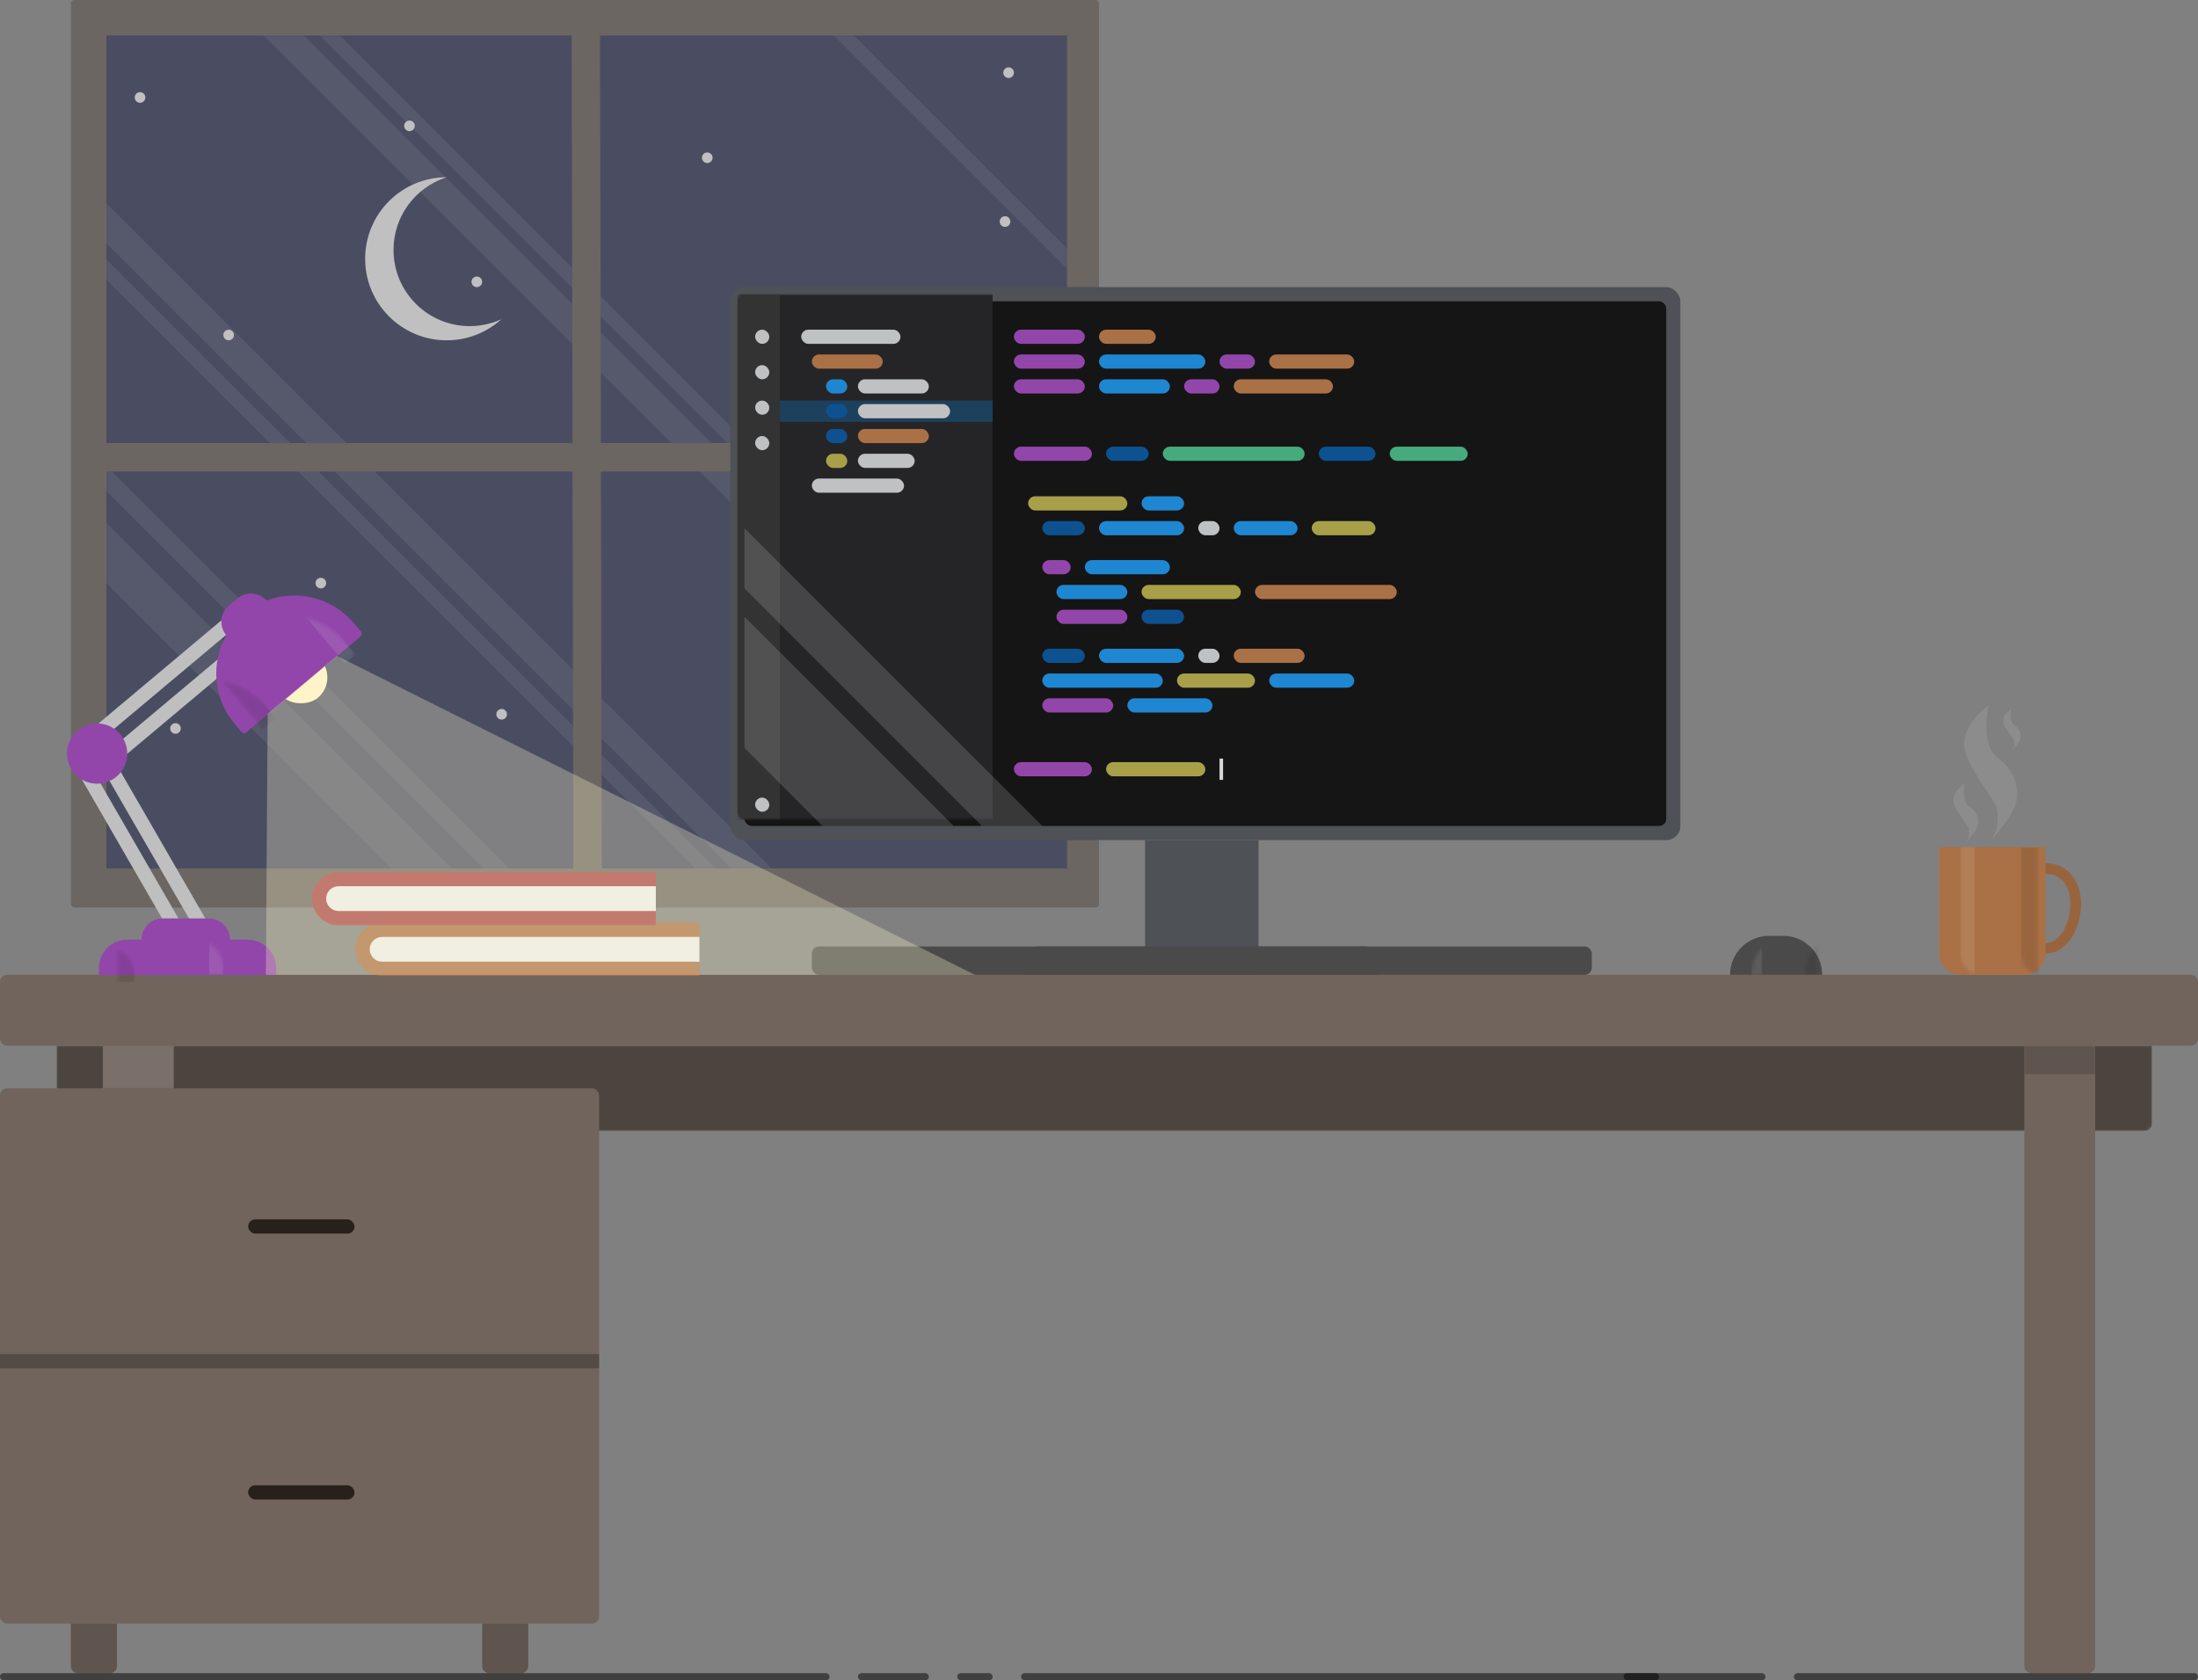 <?xml version="1.0" encoding="UTF-8"?>
<svg viewBox="0 0 620 474" version="1.1" xmlns="http://www.w3.org/2000/svg" xmlns:xlink="http://www.w3.org/1999/xlink">
    <rect x="0" y="0" width="620" height="474" fill="#808080" stroke="none"/>
    <!-- Generator: Sketch 57.1 (83088) - https://sketch.com -->
    <title>ComputerTable</title>
    <desc>Created with Sketch.</desc>
    <defs>
        <rect id="path-1" x="0" y="0" width="271" height="235"></rect>
        <path d="M0,0 L591,0 L591,22 C591,23.105 590.105,24 589,24 L2,24 C0.895,24 1.3527075e-16,23.105 0,22 L0,0 L0,0 Z" id="path-3"></path>
        <path d="M0,0 L20,0 L20,175 C20,176.105 19.105,177 18,177 L2,177 C0.895,177 1.3527075e-16,176.105 0,175 L0,0 L0,0 Z" id="path-5"></path>
        <path d="M19,0.085 L32,0.085 C35.238,0.085 37.878,2.65 37.996,5.86 L38,6.085 L42,6.085 C46.418,6.085 50,9.667 50,14.085 L50,16.085 L0,16.085 L0,14.085 C-5.41083001e-16,9.667 3.582,6.085 8,6.085 L13,6.085 C13,2.771 15.686,0.085 19,0.085 Z" id="path-7"></path>
        <path d="M4.132,0 C13.743,-1.76543842e-15 21.914,6.162 24.91,14.751 C28.114,14.875 30.673,17.512 30.673,20.746 L30.673,23.746 C30.673,26.985 28.108,29.624 24.898,29.742 L24.73,29.746 C21.596,38.075 13.556,44 4.132,44 L0.854,44 C0.455,44 0.132,43.677 0.132,43.279 L0.132,1.02 C0.132,0.494 0.53,0.061 1.041,0.006 L1.152,0 L4.132,0 Z" id="path-9"></path>
        <path d="M34,0 L66,0 L66,30 L96,30 C98.209,30 100,31.791 100,34 L100,38 L0,38 L0,34 C-2.705415e-16,31.791 1.791,30 4,30 L34,30 L34,0 Z" id="path-11"></path>
        <rect id="path-13" x="0" y="0" width="268" height="156" rx="4"></rect>
        <rect id="path-15" x="0" y="0" width="260" height="148" rx="2"></rect>
        <path d="M0,0 L30,0 L30,30 C30,33.314 27.314,36 24,36 L6,36 C2.686,36 4.05812251e-16,33.314 0,30 L0,0 L0,0 Z" id="path-17"></path>
        <rect id="path-19" x="0" y="0" width="220" height="8" rx="2"></rect>
        <path d="M11,0 L15,0 C21.075,-1.11598369e-15 26,4.925 26,11 L26,11 L26,11 L0,11 C-7.43989126e-16,4.925 4.925,1.11598369e-15 11,0 Z" id="path-21"></path>
    </defs>
    <g id="Home-Page" stroke="none" stroke-width="1" fill="none" fill-rule="evenodd">
        <g id="Artboard" transform="translate(-2266, -996)">
            <g id="ComputerTable" transform="translate(2266, 996)">
                <g id="Window" opacity="0.5" transform="translate(20, 0)">
                    <rect id="Rectangle" fill="#564B43" x="0" y="0" width="290" height="256" rx="1"></rect>
                    <g id="Rectangle" transform="translate(10, 10)">
                        <mask id="mask-2" fill="white">
                            <use xlink:href="#path-1"></use>
                        </mask>
                        <use id="Mask" fill="#141944" xlink:href="#path-1"></use>
                        <g id="Group-16" mask="url(#mask-2)" fill="#FFFFFF" fill-opacity="0.1">
                            <g transform="translate(114.5, 159) rotate(90) translate(-114.5, -159) translate(-52, -4)" id="Rectangle">
                                <rect transform="translate(208.384, 222.616) rotate(45) translate(-208.384, -222.616) " x="202.384" y="83.116" width="12" height="279"></rect>
                                <rect transform="translate(213.001, 196.999) rotate(45) translate(-213.001, -196.999) " x="210.501" y="30.499" width="5" height="333"></rect>
                                <rect transform="translate(151.516, 199.484) rotate(45) translate(-151.516, -199.484) " x="149.516" y="44.484" width="4" height="310"></rect>
                                <rect transform="translate(38.977, 38.023) rotate(45) translate(-38.977, -38.023) " x="36.977" y="-12.977" width="4" height="102"></rect>
                                <rect transform="translate(75.807, 159.193) rotate(45) translate(-75.807, -159.193) " x="71.807" y="56.693" width="8" height="205"></rect>
                                <rect transform="translate(75.393, 146.607) rotate(45) translate(-75.393, -146.607) " x="73.393" y="44.107" width="4" height="205"></rect>
                                <rect transform="translate(146.98, 191.02) rotate(45) translate(-146.98, -191.02) " x="142.98" y="43.02" width="8" height="296"></rect>
                            </g>
                        </g>
                    </g>
                    <circle id="Oval" fill="#FFFFFF" cx="95.5" cy="35.5" r="1.5"></circle>
                    <circle id="Oval" fill="#FFFFFF" cx="44.5" cy="94.5" r="1.5"></circle>
                    <circle id="Oval" fill="#FFFFFF" cx="70.5" cy="164.5" r="1.5"></circle>
                    <circle id="Oval" fill="#FFFFFF" cx="29.5" cy="205.5" r="1.5"></circle>
                    <circle id="Oval" fill="#FFFFFF" cx="121.5" cy="201.5" r="1.5"></circle>
                    <circle id="Oval" fill="#FFFFFF" cx="179.5" cy="44.5" r="1.5"></circle>
                    <circle id="Oval" fill="#FFFFFF" cx="114.5" cy="79.5" r="1.5"></circle>
                    <circle id="Oval" fill="#FFFFFF" cx="19.5" cy="27.5" r="1.5"></circle>
                    <circle id="Oval" fill="#FFFFFF" cx="263.5" cy="62.5" r="1.5"></circle>
                    <circle id="Oval" fill="#FFFFFF" cx="264.5" cy="20.5" r="1.5"></circle>
                    <path d="M145.25,6.75 L145.75,251.25" id="Line-2" stroke="#564B43" stroke-width="8" stroke-linecap="square"></path>
                    <path d="M7,129 L293,129" id="Line-2" stroke="#564B43" stroke-width="8" stroke-linecap="square"></path>
                    <path d="M106,50 L105.704,50.096 C97.161,52.94 91,61.001 91,70.5 C91,82.374 100.626,92 112.5,92 C115.68,92 118.698,91.31 121.413,90.071 C117.335,93.756 111.93,96 106,96 C93.297,96 83,85.703 83,73 C83,60.297 93.297,50 106,50 L106,50 Z" id="Combined-Shape" fill="#FFFFFF"></path>
                </g>
                <g id="Group-14" transform="translate(0, 81)">
                    <g id="Rectangle" transform="translate(16, 214)">
                        <mask id="mask-4" fill="white">
                            <use xlink:href="#path-3"></use>
                        </mask>
                        <use id="Mask" fill="#70645C" xlink:href="#path-3"></use>
                        <path d="M0,0 L591,0 L591,22 C591,23.105 590.105,24 589,24 L2,24 C0.895,24 1.3527075e-16,23.105 0,22 L0,0 L0,0 Z" fill-opacity="0.32" fill="#000000" mask="url(#mask-4)"></path>
                    </g>
                    <g id="Group-12" transform="translate(29, 214)">
                        <rect id="Rectangle" fill="#887C74" x="0" y="0" width="20" height="12"></rect>
                        <rect id="Rectangle" fill-opacity="0.1" fill="#000000" x="0" y="0" width="20" height="12"></rect>
                    </g>
                    <rect id="Rectangle" fill="#70645C" x="0" y="194" width="620" height="20" rx="2"></rect>
                    <g id="Drawer" transform="translate(0, 226)">
                        <g id="Group-11">
                            <rect id="Mask" fill="#70645C" x="0" y="0" width="169" height="151" rx="2"></rect>
                            <rect id="Rectangle" fill="#28201A" x="70" y="37" width="30" height="4" rx="2"></rect>
                            <rect id="Rectangle" fill="#28201A" x="70" y="112" width="30" height="4" rx="2"></rect>
                        </g>
                        <rect id="Rectangle" fill-opacity="0.25" fill="#000000" x="0" y="75" width="169" height="4"></rect>
                        <path d="M20,151 L33,151 L33,163 C33,164.105 32.105,165 31,165 L22,165 C20.895,165 20,164.105 20,163 L20,151 L20,151 Z" id="Rectangle" fill="#70645C"></path>
                        <path d="M136,151 L149,151 L149,163 C149,164.105 148.105,165 147,165 L138,165 C136.895,165 136,164.105 136,163 L136,151 L136,151 Z" id="Rectangle" fill="#70645C"></path>
                        <path d="M20,151 L33,151 L33,163 C33,164.105 32.105,165 31,165 L22,165 C20.895,165 20,164.105 20,163 L20,151 L20,151 Z" id="Rectangle" fill-opacity="0.15" fill="#000000"></path>
                        <path d="M136,151 L149,151 L149,163 C149,164.105 148.105,165 147,165 L138,165 C136.895,165 136,164.105 136,163 L136,151 L136,151 Z" id="Rectangle" fill-opacity="0.15" fill="#000000"></path>
                    </g>
                    <g id="Rectangle" transform="translate(571, 214)">
                        <mask id="mask-6" fill="white">
                            <use xlink:href="#path-5"></use>
                        </mask>
                        <use id="Mask" fill="#70645C" xlink:href="#path-5"></use>
                        <rect fill-opacity="0.15" fill="#000000" mask="url(#mask-6)" x="0" y="0" width="20" height="8"></rect>
                    </g>
                    <g id="Lamp" transform="translate(62.5, 134.5) scale(-1, 1) translate(-62.5, -134.5) translate(18, 73)">
                        <rect id="Rectangle" fill="#BFBFBF" transform="translate(63.268, 84.517) rotate(30) translate(-63.268, -84.517) " x="61.268" y="58.517" width="4" height="52"></rect>
                        <rect id="Rectangle" fill="#BFBFBF" transform="translate(70.518, 85.084) rotate(30) translate(-70.518, -85.084) " x="68.518" y="59.584" width="4" height="51"></rect>
                        <rect id="Rectangle" fill="#BFBFBF" transform="translate(54.329, 41.959) rotate(-50) translate(-54.329, -41.959) " x="52.329" y="17.959" width="4" height="48"></rect>
                        <rect id="Rectangle" fill="#BFBFBF" transform="translate(60.797, 37.245) rotate(-50) translate(-60.797, -37.245) " x="58.797" y="11.245" width="4" height="52"></rect>
                        <g id="Rectangle" transform="translate(29.107, 104.085)">
                            <g id="Rectangle-+-Rectangle-Mask" transform="translate(0, 0.915)">
                                <mask id="mask-8" fill="white">
                                    <use xlink:href="#path-7"></use>
                                </mask>
                                <use id="Mask" fill="#9246AA" xlink:href="#path-7"></use>
                                <rect id="Rectangle" fill-opacity="0.1" fill="#FFFFFF" mask="url(#mask-8)" x="14.893" y="0" width="4" height="16"></rect>
                                <rect id="Rectangle" fill-opacity="0.1" fill="#000000" mask="url(#mask-8)" x="39.893" y="2" width="10" height="16"></rect>
                            </g>
                        </g>
                        <circle id="Oval" fill="#9246AA" cx="79.607" cy="58.585" r="8.5"></circle>
                        <g id="Group-13" transform="translate(29.613, 29.722) rotate(-50) translate(-29.613, -29.722) translate(11.113, 6.722)">
                            <rect id="Rectangle" fill="#FDF4C6" x="0.554" y="14.533" width="15" height="15" rx="7.5"></rect>
                            <g id="Rectangle" transform="translate(5, 0.568)">
                                <g id="Rectangle-+-Rectangle-Mask" transform="translate(0.959, 0.169)">
                                    <mask id="mask-10" fill="white">
                                        <use xlink:href="#path-9"></use>
                                    </mask>
                                    <use id="Mask" fill="#9246AA" xlink:href="#path-9"></use>
                                    <rect id="Rectangle" fill-opacity="0.1" fill="#FFFFFF" mask="url(#mask-10)" x="-3" y="5.238" width="27" height="4"></rect>
                                    <rect id="Rectangle" fill-opacity="0.1" fill="#000000" mask="url(#mask-10)" x="-2.388" y="33.97" width="27" height="10"></rect>
                                </g>
                            </g>
                        </g>
                    </g>
                    <g id="Computer" transform="translate(191, 0)">
                        <g id="Stand" transform="translate(98, 156)">
                            <g id="Rectangle">
                                <mask id="mask-12" fill="white">
                                    <use xlink:href="#path-11"></use>
                                </mask>
                                <use id="Mask" fill="#4E5156" xlink:href="#path-11"></use>
                                <rect fill-opacity="0.15" fill="#000000" mask="url(#mask-12)" x="0" y="30" width="100" height="8"></rect>
                                <rect fill-opacity="0.15" fill="#000000" mask="url(#mask-12)" x="34" y="0" width="33" height="4"></rect>
                            </g>
                        </g>
                        <g id="Group-10" transform="translate(15, 0)">
                            <mask id="mask-14" fill="white">
                                <use xlink:href="#path-13"></use>
                            </mask>
                            <use id="Frame" fill="#4E5156" xlink:href="#path-13"></use>
                        </g>
                        <g id="Screen" transform="translate(19, 4)">
                            <mask id="mask-16" fill="white">
                                <use xlink:href="#path-15"></use>
                            </mask>
                            <use id="Mask" fill="#151515" xlink:href="#path-15"></use>
                            <rect id="Rectangle" fill="#252527" mask="url(#mask-16)" x="-2" y="-2" width="72" height="152"></rect>
                            <rect id="Rectangle" fill="#333333" mask="url(#mask-16)" x="-2" y="-2" width="12" height="152"></rect>
                        </g>
                        <rect id="Rectangle" fill="#D8D8D8" x="153" y="133" width="1" height="6"></rect>
                        <g id="Group-9" transform="translate(29, 12)">
                            <g id="Group" transform="translate(70, 47)">
                                <g id="Group-2">
                                    <rect id="Rectangle" fill="#A8A048" x="0" y="0" width="28" height="4" rx="2"></rect>
                                    <rect id="Rectangle" fill="#1F87D1" x="32" y="0" width="12" height="4" rx="2"></rect>
                                </g>
                                <g id="Group-2" transform="translate(4, 7)">
                                    <rect id="Rectangle" fill="#0D5191" x="0" y="0" width="12" height="4" rx="2"></rect>
                                    <rect id="Rectangle" fill="#1F87D1" x="16" y="0" width="24" height="4" rx="2"></rect>
                                    <rect id="Rectangle" fill="#1F87D1" x="54" y="0" width="18" height="4" rx="2"></rect>
                                    <rect id="Rectangle" fill="#A8A048" x="76" y="0" width="18" height="4" rx="2"></rect>
                                    <rect id="Rectangle" fill="#C0C1C2" x="44" y="0" width="6" height="4" rx="2"></rect>
                                </g>
                            </g>
                            <g id="Group-5" transform="translate(74, 90)">
                                <g id="Group-2" transform="translate(0, 7)">
                                    <rect id="Rectangle" fill="#1F87D1" x="0" y="0" width="34" height="4" rx="2"></rect>
                                    <rect id="Rectangle" fill="#A8A048" x="38" y="0" width="22" height="4" rx="2"></rect>
                                    <rect id="Rectangle" fill="#1F87D1" x="64" y="0" width="24" height="4" rx="2"></rect>
                                </g>
                                <g id="Group-2">
                                    <rect id="Rectangle" fill="#0D5191" x="0" y="0" width="12" height="4" rx="2"></rect>
                                    <rect id="Rectangle" fill="#1F87D1" x="16" y="0" width="24" height="4" rx="2"></rect>
                                    <rect id="Rectangle" fill="#C0C1C2" x="44" y="0" width="6" height="4" rx="2"></rect>
                                    <rect id="Rectangle" fill="#AA7046" x="54" y="0" width="20" height="4" rx="2"></rect>
                                </g>
                                <g id="Group-2" transform="translate(0, 14)">
                                    <rect id="Rectangle" fill="#9246AA" x="0" y="0" width="20" height="4" rx="2"></rect>
                                    <rect id="Rectangle" fill="#1F87D1" x="24" y="0" width="24" height="4" rx="2"></rect>
                                </g>
                            </g>
                            <g id="Group-4" transform="translate(74, 65)">
                                <g id="Group-2" transform="translate(4, 7)">
                                    <rect id="Rectangle" fill="#A8A048" x="24" y="0" width="28" height="4" rx="2"></rect>
                                    <rect id="Rectangle" fill="#AA7046" x="56" y="0" width="40" height="4" rx="2"></rect>
                                    <rect id="Rectangle" fill="#1F87D1" x="0" y="0" width="20" height="4" rx="2"></rect>
                                </g>
                                <g id="Group-2">
                                    <rect id="Rectangle" fill="#9246AA" x="0" y="0" width="8" height="4" rx="2"></rect>
                                    <rect id="Rectangle" fill="#1F87D1" x="12" y="0" width="24" height="4" rx="2"></rect>
                                </g>
                                <g id="Group-2" transform="translate(4, 14)">
                                    <rect id="Rectangle" fill="#9246AA" x="0" y="0" width="20" height="4" rx="2"></rect>
                                    <rect id="Rectangle" fill="#0D5191" x="24" y="0" width="12" height="4" rx="2"></rect>
                                </g>
                            </g>
                            <g id="Group-3" transform="translate(66, 7)">
                                <rect id="Rectangle" fill="#9246AA" x="0" y="0" width="20" height="4" rx="2"></rect>
                                <rect id="Rectangle" fill="#9246AA" x="58" y="0" width="10" height="4" rx="2"></rect>
                                <rect id="Rectangle" fill="#AA7046" x="72" y="0" width="24" height="4" rx="2"></rect>
                                <rect id="Rectangle" fill="#1F87D1" x="24" y="0" width="30" height="4" rx="2"></rect>
                            </g>
                            <g id="Group-3" transform="translate(66, 0)">
                                <rect id="Rectangle" fill="#9246AA" x="0" y="0" width="20" height="4" rx="2"></rect>
                                <rect id="Rectangle" fill="#AA7046" x="24" y="0" width="16" height="4" rx="2"></rect>
                            </g>
                            <g id="Group-6">
                                <g id="Group-3" transform="translate(6, 0)" fill="#C0C1C2">
                                    <rect id="Rectangle" x="0" y="0" width="28" height="4" rx="2"></rect>
                                </g>
                                <g id="Group-3" transform="translate(9, 7)" fill="#AA7046">
                                    <rect id="Rectangle" x="0" y="0" width="20" height="4" rx="2"></rect>
                                </g>
                                <g id="Group-3" transform="translate(9, 42)" fill="#C0C1C2">
                                    <rect id="Rectangle" x="0" y="0" width="26" height="4" rx="2"></rect>
                                </g>
                                <g id="Group-7" transform="translate(0, 14)">
                                    <g id="Group-3" transform="translate(13, 0)">
                                        <rect id="Rectangle" fill="#1F87D1" x="0" y="0" width="6" height="4" rx="2"></rect>
                                        <rect id="Rectangle" fill="#C0C1C2" x="9" y="0" width="20" height="4" rx="2"></rect>
                                    </g>
                                    <g id="Group-3" transform="translate(0, 6)">
                                        <rect id="Rectangle" fill-opacity="0.4" fill="#1369AE" x="0" y="0" width="60" height="6"></rect>
                                        <rect id="Rectangle" fill="#0D5191" x="13" y="1" width="6" height="4" rx="2"></rect>
                                        <rect id="Rectangle" fill="#C0C1C2" x="22" y="1" width="26" height="4" rx="2"></rect>
                                    </g>
                                    <g id="Group-3" transform="translate(13, 14)">
                                        <rect id="Rectangle" fill="#0D5191" x="0" y="0" width="6" height="4" rx="2"></rect>
                                        <rect id="Rectangle" fill="#AA7046" x="9" y="0" width="20" height="4" rx="2"></rect>
                                    </g>
                                    <g id="Group-3" transform="translate(13, 21)">
                                        <rect id="Rectangle" fill="#A8A048" x="0" y="0" width="6" height="4" rx="2"></rect>
                                        <rect id="Rectangle" fill="#C0C1C2" x="9" y="0" width="16" height="4" rx="2"></rect>
                                    </g>
                                </g>
                            </g>
                            <g id="Group-3" transform="translate(66, 14)">
                                <rect id="Rectangle" fill="#9246AA" x="0" y="0" width="20" height="4" rx="2"></rect>
                                <rect id="Rectangle" fill="#9246AA" x="48" y="0" width="10" height="4" rx="2"></rect>
                                <rect id="Rectangle" fill="#AA7046" x="62" y="0" width="28" height="4" rx="2"></rect>
                                <rect id="Rectangle" fill="#1F87D1" x="24" y="0" width="20" height="4" rx="2"></rect>
                            </g>
                            <g id="Group-3" transform="translate(66, 33)">
                                <rect id="Rectangle" fill="#9246AA" x="0" y="0" width="22" height="4" rx="2"></rect>
                                <rect id="Rectangle" fill="#46AA7D" x="42" y="0" width="40" height="4" rx="2"></rect>
                                <rect id="Rectangle" fill="#46AA7D" x="106" y="0" width="22" height="4" rx="2"></rect>
                                <rect id="Rectangle" fill="#0D5191" x="26" y="0" width="12" height="4" rx="2"></rect>
                                <rect id="Rectangle" fill="#0D5191" x="86" y="0" width="16" height="4" rx="2"></rect>
                            </g>
                            <g id="Group-3" transform="translate(66, 122)">
                                <rect id="Rectangle" fill="#9246AA" x="0" y="0" width="22" height="4" rx="2"></rect>
                                <rect id="Rectangle" fill="#A8A048" x="26" y="0" width="28" height="4" rx="2"></rect>
                            </g>
                        </g>
                        <g id="Group-8" transform="translate(22, 12)" fill="#C0C1C2">
                            <rect id="Rectangle" x="0" y="0" width="4" height="4" rx="2"></rect>
                            <rect id="Rectangle" x="0" y="20" width="4" height="4" rx="2"></rect>
                            <rect id="Rectangle" x="0" y="30" width="4" height="4" rx="2"></rect>
                            <rect id="Rectangle" x="0" y="10" width="4" height="4" rx="2"></rect>
                        </g>
                        <rect id="Rectangle" fill="#C0C1C2" x="22" y="144" width="4" height="4" rx="2"></rect>
                        <g id="Rectangle" transform="translate(0, 68)" fill="#FFFFFF" fill-opacity="0.15">
                            <g id="Rectangle-+-Rectangle-Mask">
                                <polygon id="Rectangle" transform="translate(39.25, 63.75) rotate(-45) translate(-39.25, -63.75) " points="52.331 22.031 52.331 105.469 26.169 79.306 26.169 48.194"></polygon>
                                <polygon id="Rectangle" transform="translate(56.75, 46.25) rotate(-45) translate(-56.75, -46.25) " points="62.76 -13.147 62.76 105.647 50.74 93.626 50.74 -1.126"></polygon>
                            </g>
                        </g>
                    </g>
                    <g id="CoffeeMug" transform="translate(547, 158)">
                        <path d="M30,28.5 C35.523,28.5 38.5,21.523 38.5,16 C38.5,10.477 35.523,6 30,6 C24.477,6 20,10.477 20,16 C20,21.523 24.477,28.5 30,28.5 Z" id="Oval" stroke="#98643E" stroke-width="3"></path>
                        <g id="Rectangle">
                            <mask id="mask-18" fill="white">
                                <use xlink:href="#path-17"></use>
                            </mask>
                            <use id="Mask" fill="#AA7046" xlink:href="#path-17"></use>
                            <rect fill-opacity="0.1" fill="#FFFFFF" mask="url(#mask-18)" x="6" y="0" width="4" height="36"></rect>
                            <rect fill-opacity="0.1" fill="#000000" mask="url(#mask-18)" x="23" y="0" width="7" height="36"></rect>
                        </g>
                    </g>
                    <g id="Group-18" transform="translate(551, 118)" fill="#FFFFFF" fill-opacity="0.1">
                        <path d="M12.773,15 C17.659,18.5 18.637,24 17.659,27.5 C16.9,30.219 14.294,34.052 9.841,39 C12.08,36.616 12.9,33.282 12.303,29 C12,26.835 2.53,16 3.018,10.5 C3.344,6.833 5.618,3.333 9.841,0 C8.538,7.667 9.515,12.667 12.773,15 Z" id="Rectangle"></path>
                        <path d="M4.561,28.538 C6.841,30.064 7.297,32.462 6.841,33.987 C6.487,35.172 5.271,36.843 3.193,39 C4.237,37.961 4.62,36.508 4.341,34.641 C4.2,33.698 -0.22,28.974 0.009,26.577 C0.161,24.979 1.222,23.453 3.193,22 C2.584,25.342 3.04,27.521 4.561,28.538 Z" id="Rectangle"></path>
                        <path d="M17.258,5.615 C18.886,6.692 19.212,8.385 18.886,9.462 C18.633,10.298 17.765,11.478 16.28,13 C17.027,12.266 17.3,11.241 17.101,9.923 C17,9.257 13.843,5.923 14.006,4.231 C14.115,3.103 14.873,2.026 16.28,1 C15.846,3.359 16.172,4.897 17.258,5.615 Z" id="Rectangle"></path>
                    </g>
                </g>
                <g id="Rectangle" transform="translate(229, 267)">
                    <mask id="mask-20" fill="white">
                        <use xlink:href="#path-19"></use>
                    </mask>
                    <use id="Mask" fill="#4A4A4A" xlink:href="#path-19"></use>
                </g>
                <g id="Group-15" transform="translate(100.289, 260.297)">
                    <path d="M7.5,0 L97,0 L97,0 L97,15 L7.5,15 C3.358,15 5.07265313e-16,11.642 0,7.5 C-5.07265313e-16,3.358 3.358,7.6089797e-16 7.5,0 Z" id="Rectangle" fill="#AA7046"></path>
                    <path d="M7.5,4 L97,4 L97,4 L97,11 L7.5,11 C5.567,11 4,9.433 4,7.5 C4,5.567 5.567,4 7.5,4 Z" id="Rectangle" fill="#EBEBEB"></path>
                </g>
                <g id="Group-15" transform="translate(88, 246)">
                    <path d="M7.5,0 L97,0 L97,0 L97,15 L7.5,15 C3.358,15 5.07265313e-16,11.642 0,7.5 C-5.07265313e-16,3.358 3.358,7.6089797e-16 7.5,0 Z" id="Rectangle" fill="#AA4646"></path>
                    <path d="M7.5,4 L97,4 L97,4 L97,11 L7.5,11 C5.567,11 4,9.433 4,7.5 C4,5.567 5.567,4 7.5,4 Z" id="Rectangle" fill="#EBEBEB"></path>
                </g>
                <g id="Rectangle" transform="translate(488, 264)">
                    <mask id="mask-22" fill="white">
                        <use xlink:href="#path-21"></use>
                    </mask>
                    <use id="Mask" fill="#4A4A4A" xlink:href="#path-21"></use>
                    <rect fill-opacity="0.1" fill="#FFFFFF" mask="url(#mask-22)" x="6" y="0" width="3" height="11"></rect>
                    <rect fill-opacity="0.1" fill="#000000" mask="url(#mask-22)" x="21" y="0" width="5" height="11"></rect>
                </g>
                <polygon id="Rectangle" fill-opacity="0.3" fill="#FDF5CB" points="75.5 201.319 95 185 275 275 75 275"></polygon>
                <rect id="Rectangle" fill-opacity="0.5" fill="#000000" x="0" y="472" width="234" height="2" rx="1"></rect>
                <rect id="Rectangle" fill-opacity="0.5" fill="#000000" x="242" y="472" width="20" height="2" rx="1"></rect>
                <rect id="Rectangle" fill-opacity="0.5" fill="#000000" x="288" y="472" width="180" height="2" rx="1"></rect>
                <rect id="Rectangle" fill-opacity="0.5" fill="#000000" x="458" y="472" width="40" height="2" rx="1"></rect>
                <rect id="Rectangle" fill-opacity="0.5" fill="#000000" transform="translate(563, 473) scale(1, -1) translate(-563, -473) " x="506" y="472" width="114" height="2" rx="1"></rect>
                <rect id="Rectangle" fill-opacity="0.5" fill="#000000" x="270" y="472" width="10" height="2" rx="1"></rect>
            </g>
        </g>
    </g>
</svg>